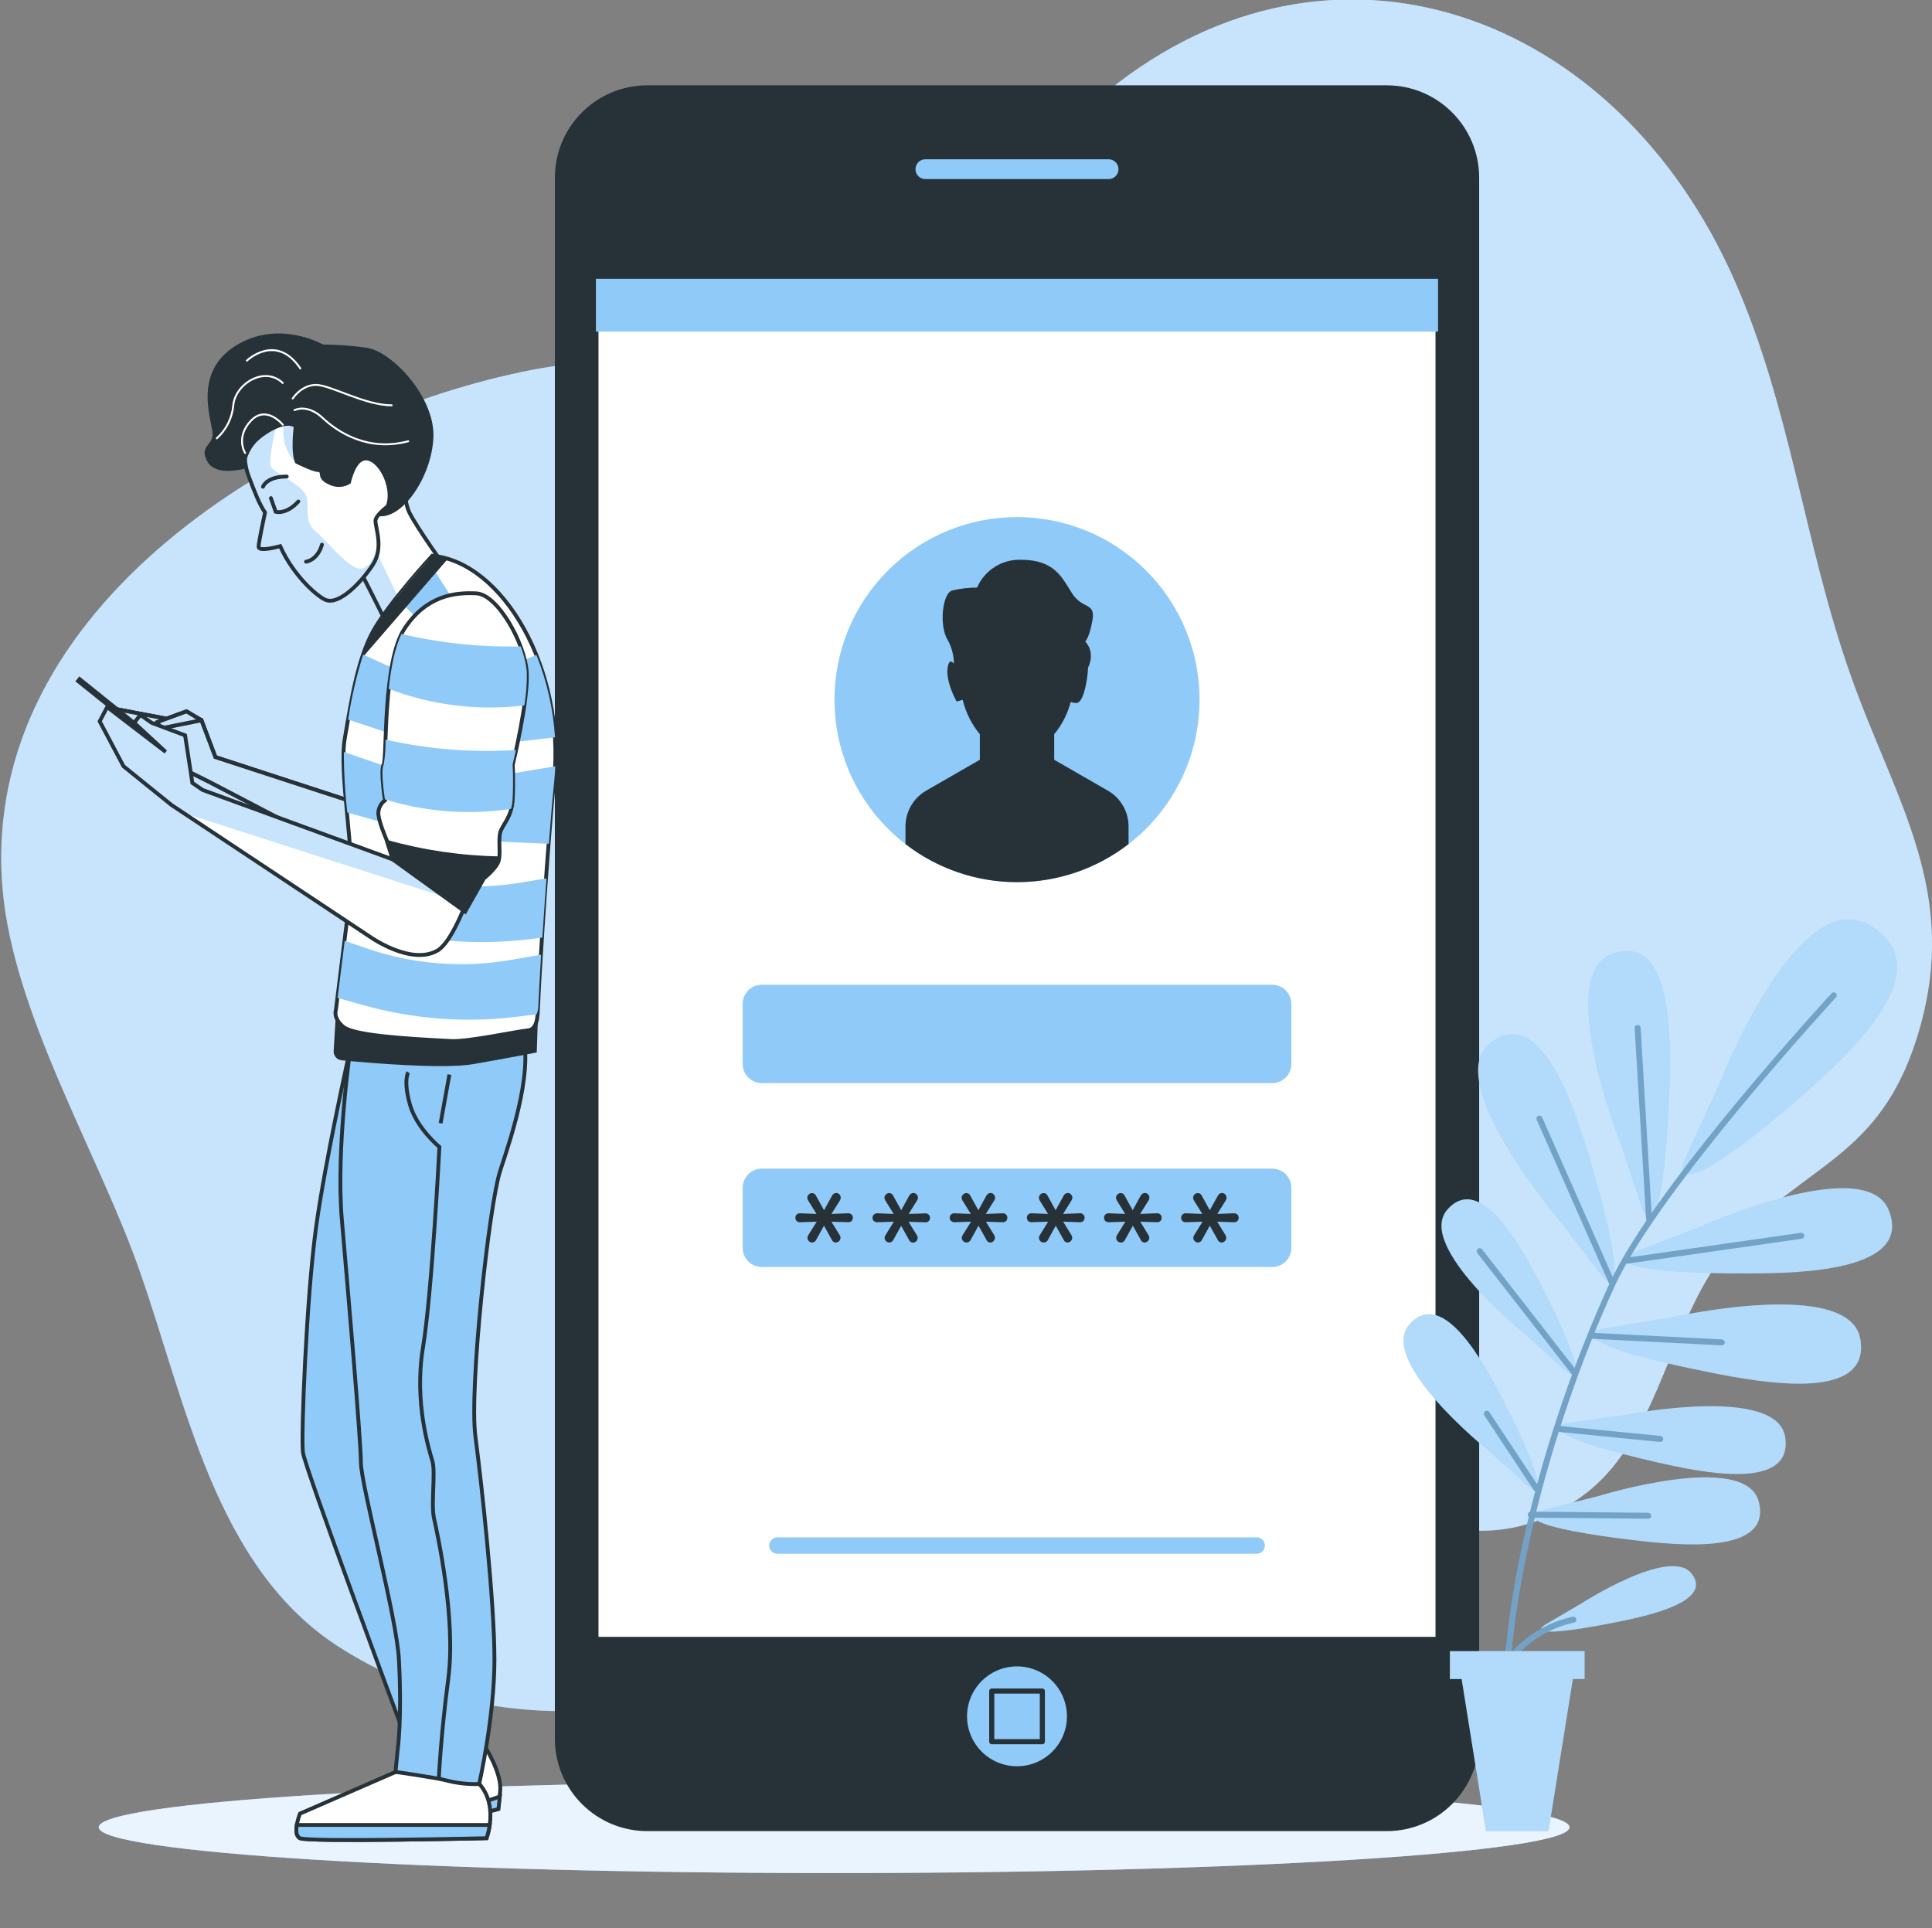 <svg width="505" height="504" viewBox="0 0 505 504" fill="none" xmlns="http://www.w3.org/2000/svg">
<rect x="0" y="0" width="505" height="504" fill="#808080" stroke="none"/>
<g clip-path="url(#clip0_45_243)">
<path d="M453.447 73.46C422.509 2.916 348.247 -23.645 289.654 23.72C266.774 42.198 252.499 71.607 224.483 83.407C198.195 94.475 164.895 91.216 136.468 97.21C75.935 109.894 -5.563 158.017 0.654 232.166C3.377 264.646 25.288 300.72 36.118 331.111C48.553 366.078 56.014 409.824 88.93 430.727C145.359 466.614 213.428 437.28 264.262 408.344C291.619 392.788 306.678 383.226 336.136 388.56C363.406 393.534 387.965 410.943 414.613 390.289C434.62 374.782 436.274 343.359 453.074 324.906C472 304.115 491.187 302.61 501.023 271.361C512.948 233.447 495.377 209.759 483.502 175.886C471.627 142.013 468.021 106.648 453.447 73.46Z" fill="#90CAF9"/>
<g opacity="0.7">
<path opacity="0.7" d="M453.447 73.46C422.509 2.916 348.247 -23.645 289.654 23.72C266.774 42.198 252.499 71.607 224.483 83.407C198.195 94.475 164.895 91.216 136.468 97.21C75.935 109.894 -5.563 158.017 0.654 232.166C3.377 264.646 25.288 300.72 36.118 331.111C48.553 366.078 56.014 409.824 88.93 430.727C145.359 466.614 213.428 437.28 264.262 408.344C291.619 392.788 306.678 383.226 336.136 388.56C363.406 393.534 387.965 410.943 414.613 390.289C434.62 374.782 436.274 343.359 453.074 324.906C472 304.115 491.187 302.61 501.023 271.361C512.948 233.447 495.377 209.759 483.502 175.886C471.627 142.013 468.021 106.648 453.447 73.46Z" fill="white"/>
</g>
<path d="M218.029 489.631C324.189 489.631 410.248 484.27 410.248 477.656C410.248 471.043 324.189 465.681 218.029 465.681C111.869 465.681 25.81 471.043 25.81 477.656C25.81 484.27 111.869 489.631 218.029 489.631Z" fill="#90CAF9"/>
<path opacity="0.8" d="M218.029 489.631C324.189 489.631 410.248 484.27 410.248 477.656C410.248 471.043 324.189 465.681 218.029 465.681C111.869 465.681 25.81 471.043 25.81 477.656C25.81 484.27 111.869 489.631 218.029 489.631Z" fill="white"/>
<path d="M362.473 22.302H169.197C155.853 22.302 145.036 33.12 145.036 46.463V454.503C145.036 467.846 155.853 478.664 169.197 478.664H362.473C375.817 478.664 386.634 467.846 386.634 454.503V46.463C386.634 33.12 375.817 22.302 362.473 22.302Z" fill="#263238"/>
<path d="M375.89 72.415H155.767V428.551H375.89V72.415Z" fill="white" stroke="#263238" stroke-width="1.337" stroke-miterlimit="10"/>
<path d="M299.573 216.625C318.206 197.992 318.206 167.782 299.573 149.149C280.939 130.516 250.729 130.516 232.096 149.149C213.463 167.782 213.463 197.992 232.096 216.625C250.729 235.258 280.94 235.258 299.573 216.625Z" fill="#90CAF9"/>
<path d="M328.476 406.156H203.206C202.925 406.157 202.645 406.103 202.384 405.997C202.123 405.89 201.886 405.733 201.686 405.534C201.486 405.335 201.327 405.099 201.219 404.838C201.111 404.578 201.055 404.299 201.055 404.017C201.054 403.734 201.108 403.454 201.216 403.192C201.323 402.93 201.482 402.692 201.682 402.492C201.882 402.292 202.12 402.134 202.381 402.026C202.643 401.919 202.923 401.864 203.206 401.866H328.476C328.758 401.866 329.037 401.921 329.297 402.03C329.557 402.138 329.794 402.297 329.993 402.497C330.191 402.697 330.349 402.934 330.455 403.195C330.562 403.456 330.616 403.735 330.615 404.017C330.615 404.584 330.389 405.128 329.988 405.529C329.587 405.93 329.043 406.156 328.476 406.156Z" fill="#90CAF9"/>
<path d="M332.554 257.422H199.115C196.361 257.422 194.129 259.654 194.129 262.408V278.138C194.129 280.892 196.361 283.125 199.115 283.125H332.554C335.308 283.125 337.541 280.892 337.541 278.138V262.408C337.541 259.654 335.308 257.422 332.554 257.422Z" fill="#90CAF9"/>
<path d="M332.554 305.495H199.115C196.361 305.495 194.129 307.728 194.129 310.481V326.212C194.129 328.966 196.361 331.198 199.115 331.198H332.554C335.308 331.198 337.541 328.966 337.541 326.212V310.481C337.541 307.728 335.308 305.495 332.554 305.495Z" fill="#90CAF9"/>
<path d="M289.592 206.687L275.553 198.605V191.927C277.586 189.468 279.058 186.595 279.868 183.509C280.351 183.68 280.86 183.769 281.372 183.77C283.113 183.77 284.22 178.373 284.407 174.518C286.434 170.228 283.673 167.716 283.673 167.716C283.673 167.716 284.817 166.572 285.576 161.984C286.334 157.395 282.902 159.31 280.228 155.107C277.555 150.904 275.64 146.328 266.861 146.328C264.442 146.249 262.055 146.899 260.01 148.194C257.966 149.489 256.358 151.369 255.396 153.59C253.211 153.598 251.033 153.853 248.905 154.349C246.219 155.107 245.46 163.899 247.748 167.343C248.773 169.226 249.319 171.331 249.34 173.474C248.731 172.728 248.097 172.529 247.748 174.22C246.99 178.037 250.049 183.384 250.049 183.384L251.628 182.937C252.424 186.235 253.959 189.309 256.117 191.927V198.605L242.078 206.687C240.439 207.634 239.077 208.995 238.13 210.634C237.182 212.273 236.683 214.133 236.681 216.026V220.652C245.031 227.102 255.284 230.601 265.835 230.601C276.386 230.601 286.639 227.102 294.989 220.652V216.026C294.99 214.132 294.491 212.272 293.544 210.632C292.596 208.993 291.233 207.632 289.592 206.687V206.687Z" fill="#263238"/>
<path d="M212.297 324.807C211.975 324.802 211.667 324.673 211.439 324.446C211.316 324.337 211.219 324.202 211.152 324.052C211.086 323.902 211.052 323.74 211.053 323.576C211.057 323.351 211.121 323.132 211.24 322.941L213.478 319.36L209.113 319.497C208.949 319.507 208.784 319.483 208.63 319.425C208.475 319.367 208.335 319.277 208.218 319.161C208.015 318.933 207.903 318.639 207.903 318.334C207.903 318.029 208.015 317.735 208.218 317.507C208.332 317.387 208.472 317.294 208.627 317.233C208.781 317.173 208.948 317.148 209.113 317.159L213.416 317.321L211.202 313.752C211.082 313.558 211.017 313.334 211.016 313.105C211.015 312.941 211.048 312.779 211.115 312.629C211.181 312.478 211.279 312.344 211.401 312.235C211.63 312.008 211.937 311.879 212.259 311.874C212.471 311.876 212.678 311.937 212.857 312.052C213.035 312.166 213.177 312.329 213.266 312.521L215.393 316.363L217.494 312.546C217.594 312.342 217.748 312.17 217.938 312.047C218.129 311.924 218.349 311.856 218.576 311.849C218.733 311.85 218.889 311.884 219.032 311.948C219.175 312.012 219.304 312.106 219.409 312.222C219.638 312.459 219.763 312.777 219.757 313.105C219.757 313.319 219.701 313.529 219.596 313.715L217.345 317.321L221.71 317.159C221.875 317.148 222.041 317.173 222.196 317.233C222.351 317.294 222.491 317.387 222.605 317.507C222.817 317.727 222.933 318.022 222.928 318.328C222.928 318.636 222.812 318.933 222.605 319.161C222.488 319.277 222.348 319.367 222.193 319.425C222.039 319.483 221.874 319.507 221.71 319.497L217.32 319.36L219.509 322.904C219.631 323.102 219.696 323.33 219.695 323.563C219.695 323.893 219.564 324.209 219.331 324.442C219.098 324.676 218.782 324.807 218.452 324.807C218.239 324.804 218.031 324.739 217.854 324.619C217.677 324.5 217.539 324.332 217.457 324.135L215.38 320.405L213.316 324.135C213.225 324.33 213.081 324.496 212.901 324.615C212.721 324.733 212.512 324.799 212.297 324.807V324.807Z" fill="#263238"/>
<path d="M232.466 324.807C232.144 324.802 231.836 324.673 231.608 324.446C231.485 324.337 231.388 324.202 231.321 324.052C231.255 323.902 231.221 323.74 231.222 323.576C231.226 323.351 231.29 323.132 231.409 322.941L233.647 319.36L229.295 319.497C229.129 319.504 228.963 319.479 228.807 319.421C228.651 319.363 228.508 319.275 228.387 319.161C228.222 318.991 228.112 318.775 228.071 318.541C228.031 318.308 228.061 318.067 228.159 317.851C228.257 317.635 228.418 317.454 228.62 317.33C228.823 317.207 229.058 317.147 229.295 317.159L233.585 317.321L231.371 313.752C231.251 313.558 231.186 313.334 231.185 313.105C231.184 312.941 231.217 312.779 231.284 312.629C231.35 312.478 231.448 312.344 231.57 312.235C231.799 312.008 232.106 311.879 232.428 311.874C232.64 311.876 232.847 311.937 233.026 312.052C233.204 312.166 233.346 312.329 233.436 312.521L235.562 316.363L237.664 312.546C237.763 312.342 237.917 312.17 238.107 312.047C238.298 311.924 238.519 311.856 238.745 311.849C238.903 311.849 239.058 311.882 239.202 311.946C239.346 312.01 239.474 312.105 239.578 312.222C239.694 312.339 239.785 312.476 239.847 312.628C239.909 312.779 239.94 312.942 239.939 313.105C239.935 313.32 239.875 313.53 239.765 313.715L237.514 317.321L241.891 317.184C242.055 317.173 242.219 317.198 242.372 317.259C242.525 317.319 242.662 317.412 242.774 317.532C242.986 317.752 243.102 318.047 243.098 318.353C243.097 318.661 242.982 318.958 242.774 319.186C242.659 319.302 242.521 319.391 242.369 319.449C242.217 319.507 242.054 319.532 241.891 319.522L237.489 319.385L239.678 322.929C239.801 323.127 239.865 323.355 239.864 323.588C239.864 323.918 239.733 324.234 239.5 324.467C239.267 324.7 238.951 324.831 238.621 324.831C238.408 324.829 238.2 324.764 238.023 324.644C237.847 324.525 237.709 324.357 237.626 324.16L235.55 320.429L233.485 324.16C233.39 324.35 233.245 324.511 233.065 324.625C232.886 324.739 232.678 324.802 232.466 324.807V324.807Z" fill="#263238"/>
<path d="M252.648 324.807C252.322 324.805 252.009 324.676 251.777 324.446C251.655 324.337 251.557 324.202 251.491 324.052C251.424 323.902 251.391 323.74 251.392 323.576C251.396 323.351 251.46 323.132 251.578 322.941L253.817 319.36L249.465 319.497C249.23 319.506 248.998 319.446 248.799 319.323C248.599 319.2 248.44 319.02 248.343 318.807C248.245 318.593 248.214 318.356 248.252 318.124C248.29 317.893 248.396 317.678 248.557 317.507C248.674 317.388 248.816 317.294 248.973 317.234C249.129 317.174 249.297 317.149 249.465 317.159L253.755 317.321L251.541 313.752C251.421 313.558 251.356 313.334 251.355 313.105C251.359 312.942 251.395 312.781 251.461 312.632C251.527 312.482 251.622 312.348 251.74 312.235C251.972 312.005 252.284 311.876 252.611 311.874C252.82 311.878 253.025 311.941 253.201 312.055C253.377 312.169 253.517 312.331 253.605 312.521L255.732 316.363L257.833 312.546C257.933 312.342 258.086 312.17 258.277 312.047C258.468 311.924 258.688 311.856 258.915 311.849C259.072 311.849 259.228 311.882 259.372 311.946C259.516 312.01 259.644 312.105 259.748 312.222C259.863 312.339 259.955 312.476 260.017 312.628C260.078 312.779 260.11 312.942 260.109 313.105C260.104 313.32 260.044 313.53 259.935 313.715L257.684 317.321L262.061 317.159C262.222 317.143 262.385 317.162 262.538 317.214C262.691 317.266 262.831 317.35 262.949 317.461C263.067 317.571 263.159 317.706 263.221 317.856C263.282 318.005 263.311 318.166 263.305 318.328C263.307 318.635 263.196 318.931 262.994 319.161C262.877 319.277 262.736 319.367 262.582 319.425C262.428 319.483 262.263 319.507 262.098 319.497L257.709 319.36L259.885 322.904C260.008 323.102 260.072 323.33 260.071 323.563C260.068 323.726 260.031 323.887 259.965 324.037C259.899 324.186 259.804 324.321 259.686 324.434C259.578 324.55 259.447 324.643 259.302 324.707C259.156 324.771 258.999 324.805 258.84 324.807C258.629 324.803 258.423 324.737 258.249 324.618C258.074 324.499 257.938 324.331 257.858 324.135L255.769 320.405L253.705 324.135C253.612 324.337 253.463 324.507 253.275 324.626C253.088 324.745 252.87 324.808 252.648 324.807V324.807Z" fill="#263238"/>
<path d="M272.817 324.807C272.491 324.805 272.178 324.676 271.947 324.446C271.712 324.216 271.578 323.904 271.574 323.576C271.57 323.352 271.63 323.132 271.748 322.941L273.986 319.36L269.634 319.497C269.468 319.504 269.302 319.479 269.146 319.421C268.99 319.363 268.847 319.275 268.726 319.161C268.523 318.933 268.411 318.639 268.411 318.334C268.411 318.029 268.523 317.735 268.726 317.507C268.846 317.391 268.988 317.301 269.144 317.241C269.3 317.181 269.467 317.153 269.634 317.159L273.936 317.321L271.735 313.752C271.615 313.558 271.55 313.334 271.549 313.105C271.553 312.942 271.589 312.781 271.655 312.632C271.721 312.482 271.816 312.348 271.934 312.235C272.166 312.005 272.478 311.876 272.805 311.874C273.016 311.876 273.224 311.937 273.402 312.052C273.58 312.166 273.722 312.329 273.812 312.521L275.926 316.363L278.027 312.546C278.127 312.342 278.28 312.17 278.471 312.047C278.662 311.924 278.882 311.856 279.109 311.849C279.266 311.849 279.422 311.882 279.566 311.946C279.71 312.01 279.838 312.105 279.942 312.222C280.057 312.339 280.149 312.476 280.211 312.628C280.272 312.779 280.304 312.942 280.303 313.105C280.298 313.32 280.238 313.53 280.129 313.715L277.878 317.321L282.255 317.159C282.416 317.143 282.579 317.162 282.732 317.214C282.885 317.266 283.025 317.35 283.143 317.461C283.261 317.571 283.353 317.706 283.415 317.856C283.476 318.005 283.505 318.166 283.499 318.328C283.501 318.635 283.391 318.931 283.188 319.161C283.071 319.277 282.93 319.367 282.776 319.425C282.622 319.483 282.457 319.507 282.292 319.497L277.903 319.36L280.079 322.904C280.202 323.102 280.266 323.33 280.266 323.563C280.267 323.727 280.233 323.89 280.167 324.04C280.1 324.19 280.002 324.324 279.88 324.434C279.772 324.55 279.641 324.643 279.496 324.707C279.35 324.771 279.193 324.805 279.034 324.807C278.823 324.803 278.617 324.737 278.443 324.618C278.268 324.499 278.132 324.331 278.052 324.135L275.963 320.405L273.899 324.135C273.804 324.341 273.651 324.514 273.459 324.633C273.266 324.752 273.043 324.813 272.817 324.807Z" fill="#263238"/>
<path d="M292.986 324.807C292.66 324.805 292.348 324.676 292.116 324.446C291.923 324.251 291.801 323.997 291.767 323.725C291.733 323.453 291.79 323.178 291.929 322.941L294.155 319.36L289.803 319.497C289.637 319.504 289.471 319.479 289.315 319.421C289.159 319.363 289.017 319.275 288.895 319.161C288.693 318.933 288.581 318.639 288.581 318.334C288.581 318.029 288.693 317.735 288.895 317.507C289.016 317.391 289.158 317.301 289.314 317.241C289.47 317.181 289.636 317.153 289.803 317.159L294.106 317.321L291.892 313.752C291.772 313.558 291.707 313.334 291.706 313.105C291.71 312.777 291.844 312.464 292.079 312.235C292.31 312.005 292.623 311.876 292.949 311.874C293.161 311.876 293.368 311.937 293.546 312.052C293.725 312.166 293.867 312.329 293.956 312.521L296.07 316.363L298.172 312.546C298.272 312.342 298.425 312.17 298.616 312.047C298.806 311.924 299.027 311.856 299.254 311.849C299.413 311.849 299.571 311.881 299.716 311.946C299.862 312.01 299.992 312.104 300.099 312.222C300.327 312.459 300.453 312.777 300.447 313.105C300.443 313.32 300.383 313.53 300.273 313.715L298.023 317.321L302.4 317.159C302.561 317.143 302.723 317.162 302.876 317.214C303.029 317.266 303.17 317.35 303.287 317.461C303.405 317.571 303.498 317.706 303.559 317.856C303.621 318.005 303.649 318.166 303.643 318.328C303.646 318.635 303.535 318.931 303.332 319.161C303.215 319.277 303.075 319.367 302.921 319.425C302.766 319.483 302.601 319.507 302.437 319.497L298.047 319.36L300.224 322.904C300.346 323.102 300.411 323.33 300.41 323.563C300.411 323.727 300.378 323.89 300.311 324.04C300.245 324.19 300.147 324.324 300.025 324.434C299.916 324.55 299.786 324.643 299.64 324.707C299.495 324.771 299.338 324.805 299.179 324.807C298.968 324.803 298.762 324.737 298.587 324.618C298.413 324.499 298.277 324.331 298.197 324.135L296.108 320.405L294.043 324.135C293.95 324.337 293.801 324.507 293.614 324.626C293.426 324.745 293.208 324.808 292.986 324.807Z" fill="#263238"/>
<path d="M313.156 324.807C312.834 324.802 312.526 324.673 312.298 324.446C312.176 324.337 312.078 324.202 312.011 324.052C311.945 323.902 311.911 323.74 311.912 323.576C311.916 323.351 311.981 323.132 312.099 322.941L314.325 319.36L309.973 319.497C309.813 319.509 309.652 319.488 309.5 319.434C309.349 319.381 309.21 319.296 309.093 319.186C308.976 319.076 308.884 318.943 308.821 318.795C308.758 318.648 308.727 318.489 308.729 318.328C308.728 318.176 308.758 318.025 308.815 317.884C308.873 317.743 308.958 317.615 309.065 317.507C309.179 317.387 309.319 317.294 309.474 317.233C309.628 317.173 309.795 317.148 309.96 317.159L314.263 317.321L312.049 313.752C311.929 313.558 311.864 313.334 311.863 313.105C311.867 312.777 312.001 312.464 312.236 312.235C312.467 312.005 312.78 311.876 313.106 311.874C313.318 311.876 313.525 311.937 313.704 312.052C313.882 312.166 314.024 312.329 314.113 312.521L316.227 316.363L318.341 312.546C318.44 312.344 318.592 312.173 318.78 312.05C318.968 311.927 319.186 311.858 319.411 311.849C319.57 311.849 319.728 311.881 319.873 311.946C320.019 312.01 320.15 312.104 320.256 312.222C320.484 312.459 320.61 312.777 320.604 313.105C320.604 313.319 320.548 313.529 320.443 313.715L318.192 317.321L322.557 317.159C322.722 317.148 322.888 317.173 323.043 317.233C323.198 317.294 323.337 317.387 323.452 317.507C323.664 317.727 323.78 318.022 323.775 318.328C323.775 318.636 323.659 318.933 323.452 319.161C323.335 319.277 323.195 319.367 323.04 319.425C322.886 319.483 322.721 319.507 322.557 319.497L318.167 319.36L320.343 322.904C320.466 323.102 320.531 323.33 320.53 323.563C320.525 323.891 320.391 324.204 320.157 324.434C319.93 324.665 319.622 324.799 319.299 324.807C319.087 324.803 318.882 324.737 318.707 324.618C318.532 324.499 318.397 324.331 318.316 324.135L316.227 320.405L314.163 324.135C314.074 324.329 313.932 324.495 313.754 324.613C313.577 324.732 313.369 324.799 313.156 324.807Z" fill="#263238"/>
<g style="mix-blend-mode:multiply">
<path d="M375.89 72.888H155.767V86.678H375.89V72.888Z" fill="#90CAF9"/>
</g>
<path d="M289.766 47.483H241.891C241.027 47.483 240.199 47.14 239.588 46.529C238.977 45.918 238.634 45.089 238.634 44.225V44.225C238.634 43.361 238.977 42.532 239.588 41.921C240.199 41.31 241.027 40.967 241.891 40.967H289.766C290.63 40.967 291.459 41.31 292.07 41.921C292.681 42.532 293.024 43.361 293.024 44.225V44.225C293.024 45.089 292.681 45.918 292.07 46.529C291.459 47.14 290.63 47.483 289.766 47.483V47.483Z" fill="#90CAF9" stroke="#263238" stroke-width="1.337" stroke-linecap="round" stroke-linejoin="round"/>
<path d="M278.885 448.67C278.888 446.087 278.124 443.561 276.69 441.412C275.256 439.263 273.217 437.587 270.831 436.598C268.445 435.608 265.818 435.348 263.284 435.852C260.751 436.355 258.423 437.599 256.596 439.426C254.769 441.252 253.526 443.58 253.022 446.114C252.519 448.648 252.778 451.274 253.768 453.66C254.758 456.047 256.433 458.086 258.582 459.519C260.732 460.953 263.258 461.717 265.841 461.715C269.3 461.711 272.616 460.336 275.061 457.89C277.507 455.445 278.882 452.129 278.885 448.67Z" fill="#90CAF9"/>
<path d="M272.457 442.055H259.226V455.286H272.457V442.055Z" fill="#90CAF9" stroke="#263238" stroke-width="1.337" stroke-linecap="round" stroke-linejoin="round"/>
<path d="M423.441 298.532C423.441 298.532 406.107 254.487 421.539 249.252C437.605 243.793 436.896 272.878 436.274 287.054C434.968 317.346 431.623 322.979 429.124 315.58L423.441 298.532ZM418.231 332.889C422.994 339.107 424.337 332.665 415.744 303.58C411.715 289.902 402.961 262.234 389.531 272.617C376.636 282.565 407.326 318.626 407.326 318.626L418.231 332.889ZM409.029 358.132C413.568 362.161 413.655 357.075 402.874 336.073C397.813 326.237 387.106 306.328 378.34 316.177C369.921 325.677 398.609 348.769 398.609 348.769L409.029 358.132ZM399.081 388.15C403.62 392.191 403.707 387.093 392.926 366.103C387.865 356.267 377.159 336.346 368.392 346.207C360.023 355.732 388.624 378.824 388.624 378.824L399.081 388.15ZM427.806 327.045C420.544 329.88 426.314 332.964 456.643 332.877C470.868 332.877 499.916 332.23 493.723 316.425C487.792 301.242 444.593 320.579 444.593 320.579L427.806 327.045ZM419.537 347.239C411.852 348.57 416.901 352.748 446.645 358.692C460.584 361.49 489.172 366.65 486.25 349.987C483.452 333.921 437.269 344.292 437.269 344.292L419.537 347.239ZM410.285 371.898C403.744 372.843 407.923 376.486 432.929 382.206C444.655 384.892 468.717 389.928 466.628 375.715C464.638 362.037 425.344 369.771 425.344 369.771L410.285 371.898ZM403.259 394.741C396.855 396.37 401.394 399.553 426.886 402.587C438.823 404.005 463.283 406.467 459.714 392.552C456.269 379.197 418.02 391.022 418.02 391.022L403.259 394.741ZM440.738 302.262C437.008 310.618 444.755 309.35 471.092 286.37C483.427 275.589 508.173 253.032 488.575 241.803C469.761 231.01 449.53 283.087 449.53 283.087L440.738 302.262ZM404.229 424.497C400.287 426.798 404.155 427.693 422.235 424.087C430.716 422.408 447.963 418.678 442.131 411.316C436.486 404.228 413.357 419.15 413.357 419.15L404.229 424.497Z" fill="#90CAF9"/>
<path opacity="0.3" d="M423.441 298.532C423.441 298.532 406.107 254.487 421.539 249.252C437.605 243.793 436.896 272.878 436.274 287.054C434.968 317.346 431.623 322.979 429.124 315.58L423.441 298.532ZM418.231 332.889C422.994 339.107 424.337 332.665 415.744 303.58C411.715 289.902 402.961 262.234 389.531 272.617C376.636 282.565 407.326 318.626 407.326 318.626L418.231 332.889ZM409.029 358.132C413.568 362.161 413.655 357.075 402.874 336.073C397.813 326.237 387.106 306.328 378.34 316.177C369.921 325.677 398.609 348.769 398.609 348.769L409.029 358.132ZM399.081 388.15C403.62 392.191 403.707 387.093 392.926 366.103C387.865 356.267 377.159 336.346 368.392 346.207C360.023 355.732 388.624 378.824 388.624 378.824L399.081 388.15ZM427.806 327.045C420.544 329.88 426.314 332.964 456.643 332.877C470.868 332.877 499.916 332.23 493.723 316.425C487.792 301.242 444.593 320.579 444.593 320.579L427.806 327.045ZM419.537 347.239C411.852 348.57 416.901 352.748 446.645 358.692C460.584 361.49 489.172 366.65 486.25 349.987C483.452 333.921 437.269 344.292 437.269 344.292L419.537 347.239ZM410.285 371.898C403.744 372.843 407.923 376.486 432.929 382.206C444.655 384.892 468.717 389.928 466.628 375.715C464.638 362.037 425.344 369.771 425.344 369.771L410.285 371.898ZM403.259 394.741C396.855 396.37 401.394 399.553 426.886 402.587C438.823 404.005 463.283 406.467 459.714 392.552C456.269 379.197 418.02 391.022 418.02 391.022L403.259 394.741ZM440.738 302.262C437.008 310.618 444.755 309.35 471.092 286.37C483.427 275.589 508.173 253.032 488.575 241.803C469.761 231.01 449.53 283.087 449.53 283.087L440.738 302.262ZM404.229 424.497C400.287 426.798 404.155 427.693 422.235 424.087C430.716 422.408 447.963 418.678 442.131 411.316C436.486 404.228 413.357 419.15 413.357 419.15L404.229 424.497Z" fill="white"/>
<path d="M431.089 319.037L428.067 268.762L431.089 319.037ZM421.526 335.625L402.426 292.389L421.526 335.625ZM470.818 323.053L425.045 329.619L470.818 323.053ZM411.628 358.928L386.845 327.132L411.628 358.928ZM415.98 349.179L450.126 350.895L415.98 349.179ZM407.898 373.564L434.011 376.15L407.898 373.564ZM401.593 389.058L388.623 369.547L401.593 389.058ZM400.101 395.947L430.803 396.233L400.101 395.947ZM393.883 453.545C394.089 453.529 394.28 453.433 394.415 453.277C394.55 453.121 394.618 452.918 394.605 452.712C392.652 423.39 403.993 375.367 422.185 335.948C433.812 310.755 479.386 261.239 479.871 260.742C480.017 260.595 480.1 260.396 480.1 260.188C480.1 259.981 480.017 259.782 479.871 259.635C479.799 259.563 479.714 259.506 479.62 259.466C479.526 259.427 479.425 259.407 479.324 259.407C479.222 259.407 479.121 259.427 479.027 259.466C478.933 259.506 478.848 259.563 478.777 259.635C478.316 260.132 432.556 309.835 420.83 335.252C402.302 375.628 391.11 422.781 393.1 452.812C393.115 453.009 393.204 453.195 393.349 453.33C393.494 453.466 393.685 453.543 393.883 453.545V453.545ZM431.076 319.808C431.282 319.795 431.474 319.701 431.611 319.548C431.749 319.394 431.82 319.193 431.81 318.987L428.838 268.688C428.833 268.585 428.808 268.485 428.764 268.392C428.72 268.3 428.658 268.217 428.582 268.149C428.505 268.08 428.416 268.028 428.319 267.994C428.222 267.961 428.119 267.947 428.017 267.954C427.812 267.967 427.619 268.06 427.482 268.214C427.345 268.367 427.273 268.569 427.284 268.775L430.305 319.049C430.315 319.247 430.4 319.434 430.544 319.57C430.687 319.707 430.878 319.783 431.076 319.783V319.808ZM421.8 336.334C421.986 336.249 422.132 336.095 422.206 335.905C422.281 335.714 422.278 335.502 422.198 335.314L403.085 292.078C403.003 291.89 402.849 291.742 402.658 291.668C402.467 291.593 402.254 291.597 402.066 291.68C401.878 291.762 401.73 291.916 401.655 292.107C401.581 292.298 401.585 292.511 401.668 292.699L420.768 335.936C420.828 336.074 420.926 336.193 421.052 336.277C421.178 336.361 421.325 336.406 421.476 336.408C421.605 336.415 421.733 336.389 421.849 336.334H421.8ZM425.107 330.365L470.856 323.824C470.966 323.822 471.075 323.796 471.175 323.749C471.274 323.702 471.363 323.634 471.435 323.55C471.507 323.466 471.56 323.367 471.591 323.261C471.622 323.155 471.63 323.044 471.615 322.934C471.6 322.825 471.562 322.72 471.504 322.626C471.445 322.532 471.368 322.452 471.276 322.391C471.184 322.329 471.081 322.287 470.972 322.269C470.863 322.25 470.751 322.255 470.644 322.282L424.896 328.823C424.692 328.836 424.501 328.93 424.365 329.084C424.23 329.238 424.162 329.439 424.175 329.644C424.188 329.848 424.282 330.039 424.436 330.174C424.59 330.309 424.791 330.378 424.996 330.365H425.107ZM412.063 359.55C412.226 359.422 412.331 359.236 412.357 359.031C412.382 358.826 412.326 358.619 412.2 358.455L387.405 326.597C387.278 326.432 387.091 326.324 386.884 326.298C386.678 326.271 386.469 326.327 386.304 326.454C386.139 326.581 386.032 326.768 386.005 326.975C385.978 327.181 386.034 327.39 386.161 327.555L411.006 359.463C411.078 359.555 411.171 359.631 411.276 359.682C411.382 359.734 411.498 359.761 411.616 359.761C411.801 359.752 411.977 359.677 412.113 359.55H412.063ZM450.81 350.932C450.817 350.726 450.743 350.526 450.603 350.375C450.463 350.224 450.27 350.134 450.064 350.124L415.98 348.395C415.789 348.409 415.609 348.492 415.474 348.629C415.34 348.766 415.261 348.948 415.251 349.139C415.242 349.331 415.304 349.52 415.424 349.669C415.545 349.818 415.716 349.918 415.906 349.95L450.052 351.678C450.258 351.685 450.458 351.611 450.609 351.471C450.76 351.331 450.85 351.138 450.86 350.932H450.81ZM434.732 376.225C434.744 376.123 434.736 376.019 434.707 375.92C434.678 375.821 434.63 375.729 434.565 375.649C434.5 375.569 434.42 375.503 434.329 375.454C434.238 375.406 434.138 375.376 434.036 375.367L407.922 372.793C407.821 372.783 407.719 372.792 407.621 372.822C407.524 372.851 407.433 372.9 407.354 372.965C407.276 373.029 407.211 373.109 407.163 373.199C407.115 373.289 407.086 373.388 407.077 373.489C407.059 373.693 407.122 373.896 407.253 374.054C407.383 374.212 407.57 374.313 407.773 374.335L433.886 376.921H433.961C434.162 376.935 434.36 376.87 434.513 376.74C434.666 376.61 434.763 376.425 434.782 376.225H434.732ZM401.966 389.704C402.139 389.59 402.259 389.412 402.301 389.21C402.343 389.007 402.303 388.796 402.19 388.622L389.282 369.112C389.164 368.944 388.986 368.828 388.784 368.789C388.582 368.749 388.373 368.789 388.201 368.901C388.028 369.015 387.907 369.193 387.866 369.395C387.824 369.598 387.864 369.809 387.977 369.982L400.884 389.493C400.958 389.6 401.056 389.687 401.171 389.747C401.286 389.808 401.414 389.84 401.543 389.841C401.712 389.85 401.878 389.802 402.016 389.704H401.966ZM431.586 396.233C431.583 396.028 431.501 395.832 431.358 395.686C431.214 395.541 431.02 395.456 430.815 395.449L400.113 395.163C399.909 395.163 399.713 395.244 399.568 395.389C399.424 395.534 399.342 395.73 399.342 395.934C399.339 396.037 399.356 396.139 399.394 396.235C399.431 396.331 399.488 396.418 399.56 396.491C399.632 396.564 399.718 396.622 399.813 396.661C399.908 396.7 400.01 396.719 400.113 396.718L430.815 397.004C430.92 397.009 431.025 396.992 431.123 396.956C431.222 396.92 431.312 396.864 431.389 396.792C431.465 396.72 431.527 396.634 431.569 396.537C431.612 396.441 431.634 396.338 431.636 396.233H431.586ZM390.389 442.142C390.451 442.006 395.686 427.581 411.429 424.137C411.632 424.092 411.809 423.969 411.92 423.794C412.032 423.619 412.07 423.407 412.026 423.204C411.976 423.005 411.851 422.833 411.677 422.725C411.503 422.616 411.294 422.578 411.093 422.62C394.493 426.251 388.984 441.483 388.922 441.632C388.858 441.829 388.873 442.042 388.963 442.228C389.054 442.414 389.213 442.557 389.407 442.627H389.655C389.821 442.642 389.986 442.602 390.128 442.515C390.269 442.427 390.378 442.297 390.439 442.142H390.389ZM393.883 453.545C394.089 453.529 394.28 453.433 394.415 453.277C394.55 453.121 394.618 452.918 394.605 452.712C392.652 423.39 403.993 375.367 422.185 335.948C433.812 310.755 479.386 261.239 479.871 260.742C480.017 260.595 480.1 260.396 480.1 260.188C480.1 259.981 480.017 259.782 479.871 259.635C479.799 259.563 479.714 259.506 479.62 259.466C479.526 259.427 479.425 259.407 479.324 259.407C479.222 259.407 479.121 259.427 479.027 259.466C478.933 259.506 478.848 259.563 478.777 259.635C478.316 260.132 432.556 309.835 420.83 335.252C402.302 375.628 391.11 422.781 393.1 452.812C393.115 453.009 393.204 453.195 393.349 453.33C393.494 453.466 393.685 453.543 393.883 453.545V453.545ZM431.076 319.808C431.282 319.795 431.474 319.701 431.611 319.548C431.749 319.394 431.82 319.193 431.81 318.987L428.838 268.688C428.833 268.585 428.808 268.485 428.764 268.392C428.72 268.3 428.658 268.217 428.582 268.149C428.505 268.08 428.416 268.028 428.319 267.994C428.222 267.961 428.119 267.947 428.017 267.954C427.812 267.967 427.619 268.06 427.482 268.214C427.345 268.367 427.273 268.569 427.284 268.775L430.305 319.049C430.315 319.247 430.4 319.434 430.544 319.57C430.687 319.707 430.878 319.783 431.076 319.783V319.808ZM421.8 336.334C421.986 336.249 422.132 336.095 422.206 335.905C422.281 335.714 422.278 335.502 422.198 335.314L403.085 292.078C403.003 291.89 402.849 291.742 402.658 291.668C402.467 291.593 402.254 291.597 402.066 291.68C401.878 291.762 401.73 291.916 401.655 292.107C401.581 292.298 401.585 292.511 401.668 292.699L420.768 335.936C420.828 336.074 420.926 336.193 421.052 336.277C421.178 336.361 421.325 336.406 421.476 336.408C421.605 336.415 421.733 336.389 421.849 336.334H421.8ZM425.107 330.365L470.856 323.824C470.966 323.822 471.075 323.796 471.175 323.749C471.274 323.702 471.363 323.634 471.435 323.55C471.507 323.466 471.56 323.367 471.591 323.261C471.622 323.155 471.63 323.044 471.615 322.934C471.6 322.825 471.562 322.72 471.504 322.626C471.445 322.532 471.368 322.452 471.276 322.391C471.184 322.329 471.081 322.287 470.972 322.269C470.863 322.25 470.751 322.255 470.644 322.282L424.896 328.823C424.692 328.836 424.501 328.93 424.365 329.084C424.23 329.238 424.162 329.439 424.175 329.644C424.188 329.848 424.282 330.039 424.436 330.174C424.59 330.309 424.791 330.378 424.996 330.365H425.107ZM412.063 359.55C412.226 359.422 412.331 359.236 412.357 359.031C412.382 358.826 412.326 358.619 412.2 358.455L387.405 326.597C387.342 326.515 387.264 326.447 387.174 326.396C387.085 326.344 386.986 326.311 386.884 326.298C386.782 326.284 386.678 326.291 386.579 326.318C386.479 326.345 386.386 326.391 386.304 326.454C386.223 326.517 386.154 326.595 386.103 326.685C386.051 326.774 386.018 326.873 386.005 326.975C385.992 327.077 385.999 327.181 386.025 327.28C386.052 327.38 386.098 327.473 386.161 327.555L411.006 359.463C411.078 359.555 411.171 359.631 411.276 359.682C411.382 359.734 411.498 359.761 411.616 359.761C411.801 359.752 411.977 359.677 412.113 359.55H412.063ZM450.81 350.932C450.817 350.726 450.743 350.526 450.603 350.375C450.463 350.224 450.27 350.134 450.064 350.124L415.98 348.395C415.789 348.409 415.609 348.492 415.474 348.629C415.34 348.766 415.261 348.948 415.251 349.139C415.242 349.331 415.304 349.52 415.424 349.669C415.545 349.818 415.716 349.918 415.906 349.95L450.052 351.678C450.258 351.685 450.458 351.611 450.609 351.471C450.76 351.331 450.85 351.138 450.86 350.932H450.81ZM434.732 376.225C434.744 376.123 434.736 376.019 434.707 375.92C434.678 375.821 434.63 375.729 434.565 375.649C434.5 375.569 434.42 375.503 434.329 375.454C434.238 375.406 434.138 375.376 434.036 375.367L407.922 372.793C407.821 372.783 407.719 372.792 407.621 372.822C407.524 372.851 407.433 372.9 407.354 372.965C407.276 373.029 407.211 373.109 407.163 373.199C407.115 373.289 407.086 373.388 407.077 373.489C407.059 373.693 407.122 373.896 407.253 374.054C407.383 374.212 407.57 374.313 407.773 374.335L433.886 376.921H433.961C434.162 376.935 434.36 376.87 434.513 376.74C434.666 376.61 434.763 376.425 434.782 376.225H434.732ZM401.966 389.704C402.139 389.59 402.259 389.412 402.301 389.21C402.343 389.007 402.303 388.796 402.19 388.622L389.282 369.112C389.164 368.944 388.986 368.828 388.784 368.789C388.582 368.749 388.373 368.789 388.201 368.901C388.028 369.015 387.907 369.193 387.866 369.395C387.824 369.598 387.864 369.809 387.977 369.982L400.884 389.493C400.958 389.6 401.056 389.687 401.171 389.747C401.286 389.808 401.414 389.84 401.543 389.841C401.712 389.85 401.878 389.802 402.016 389.704H401.966ZM431.586 396.233C431.583 396.028 431.501 395.832 431.358 395.686C431.214 395.541 431.02 395.456 430.815 395.449L400.113 395.163C399.909 395.163 399.713 395.244 399.568 395.389C399.424 395.534 399.342 395.73 399.342 395.934C399.339 396.037 399.356 396.139 399.394 396.235C399.431 396.331 399.488 396.418 399.56 396.491C399.632 396.564 399.718 396.622 399.813 396.661C399.908 396.7 400.01 396.719 400.113 396.718L430.815 397.004C430.92 397.009 431.025 396.992 431.123 396.956C431.222 396.92 431.312 396.864 431.389 396.792C431.465 396.72 431.527 396.634 431.569 396.537C431.612 396.441 431.634 396.338 431.636 396.233H431.586ZM390.389 442.142C390.451 442.006 395.686 427.581 411.429 424.137C411.632 424.092 411.809 423.969 411.92 423.794C412.032 423.619 412.07 423.407 412.026 423.204C411.976 423.005 411.851 422.833 411.677 422.725C411.503 422.616 411.294 422.578 411.093 422.62C394.493 426.251 388.984 441.483 388.922 441.632C388.858 441.829 388.873 442.042 388.963 442.228C389.054 442.414 389.213 442.557 389.407 442.627H389.655C389.821 442.642 389.986 442.602 390.128 442.515C390.269 442.427 390.378 442.297 390.439 442.142H390.389Z" fill="#90CAF9"/>
<path opacity="0.2" d="M431.089 319.037L428.067 268.762L431.089 319.037ZM421.526 335.625L402.426 292.389L421.526 335.625ZM470.818 323.053L425.045 329.619L470.818 323.053ZM411.628 358.928L386.845 327.132L411.628 358.928ZM415.98 349.179L450.126 350.895L415.98 349.179ZM407.898 373.564L434.011 376.15L407.898 373.564ZM401.593 389.058L388.623 369.547L401.593 389.058ZM400.101 395.947L430.803 396.233L400.101 395.947ZM393.883 453.545C394.089 453.529 394.28 453.433 394.415 453.277C394.55 453.121 394.618 452.918 394.605 452.712C392.652 423.39 403.993 375.367 422.185 335.948C433.812 310.755 479.386 261.239 479.871 260.742C480.017 260.595 480.1 260.396 480.1 260.188C480.1 259.981 480.017 259.782 479.871 259.635C479.799 259.563 479.714 259.506 479.62 259.466C479.526 259.427 479.425 259.407 479.324 259.407C479.222 259.407 479.121 259.427 479.027 259.466C478.933 259.506 478.848 259.563 478.777 259.635C478.316 260.132 432.556 309.835 420.83 335.252C402.302 375.628 391.11 422.781 393.1 452.812C393.115 453.009 393.204 453.195 393.349 453.33C393.494 453.466 393.685 453.543 393.883 453.545V453.545ZM431.076 319.808C431.282 319.795 431.474 319.701 431.611 319.548C431.749 319.394 431.82 319.193 431.81 318.987L428.838 268.688C428.833 268.585 428.808 268.485 428.764 268.392C428.72 268.3 428.658 268.217 428.582 268.149C428.505 268.08 428.416 268.028 428.319 267.994C428.222 267.961 428.119 267.947 428.017 267.954C427.812 267.967 427.619 268.06 427.482 268.214C427.345 268.367 427.273 268.569 427.284 268.775L430.305 319.049C430.315 319.247 430.4 319.434 430.544 319.57C430.687 319.707 430.878 319.783 431.076 319.783V319.808ZM421.8 336.334C421.986 336.249 422.132 336.095 422.206 335.905C422.281 335.714 422.278 335.502 422.198 335.314L403.085 292.078C403.003 291.89 402.849 291.742 402.658 291.668C402.467 291.593 402.254 291.597 402.066 291.68C401.878 291.762 401.73 291.916 401.655 292.107C401.581 292.298 401.585 292.511 401.668 292.699L420.768 335.936C420.828 336.074 420.926 336.193 421.052 336.277C421.178 336.361 421.325 336.406 421.476 336.408C421.605 336.415 421.733 336.389 421.849 336.334H421.8ZM425.107 330.365L470.856 323.824C470.966 323.822 471.075 323.796 471.175 323.749C471.274 323.702 471.363 323.634 471.435 323.55C471.507 323.466 471.56 323.367 471.591 323.261C471.622 323.155 471.63 323.044 471.615 322.934C471.6 322.825 471.562 322.72 471.504 322.626C471.445 322.532 471.368 322.452 471.276 322.391C471.184 322.329 471.081 322.287 470.972 322.269C470.863 322.25 470.751 322.255 470.644 322.282L424.896 328.823C424.692 328.836 424.501 328.93 424.365 329.084C424.23 329.238 424.162 329.439 424.175 329.644C424.188 329.848 424.282 330.039 424.436 330.174C424.59 330.309 424.791 330.378 424.996 330.365H425.107ZM412.063 359.55C412.226 359.422 412.331 359.236 412.357 359.031C412.382 358.826 412.326 358.619 412.2 358.455L387.405 326.597C387.278 326.432 387.091 326.324 386.884 326.298C386.678 326.271 386.469 326.327 386.304 326.454C386.139 326.581 386.032 326.768 386.005 326.975C385.978 327.181 386.034 327.39 386.161 327.555L411.006 359.463C411.078 359.555 411.171 359.631 411.276 359.682C411.382 359.734 411.498 359.761 411.616 359.761C411.801 359.752 411.977 359.677 412.113 359.55H412.063ZM450.81 350.932C450.817 350.726 450.743 350.526 450.603 350.375C450.463 350.224 450.27 350.134 450.064 350.124L415.98 348.395C415.789 348.409 415.609 348.492 415.474 348.629C415.34 348.766 415.261 348.948 415.251 349.139C415.242 349.331 415.304 349.52 415.424 349.669C415.545 349.818 415.716 349.918 415.906 349.95L450.052 351.678C450.258 351.685 450.458 351.611 450.609 351.471C450.76 351.331 450.85 351.138 450.86 350.932H450.81ZM434.732 376.225C434.744 376.123 434.736 376.019 434.707 375.92C434.678 375.821 434.63 375.729 434.565 375.649C434.5 375.569 434.42 375.503 434.329 375.454C434.238 375.406 434.138 375.376 434.036 375.367L407.922 372.793C407.821 372.783 407.719 372.792 407.621 372.822C407.524 372.851 407.433 372.9 407.354 372.965C407.276 373.029 407.211 373.109 407.163 373.199C407.115 373.289 407.086 373.388 407.077 373.489C407.059 373.693 407.122 373.896 407.253 374.054C407.383 374.212 407.57 374.313 407.773 374.335L433.886 376.921H433.961C434.162 376.935 434.36 376.87 434.513 376.74C434.666 376.61 434.763 376.425 434.782 376.225H434.732ZM401.966 389.704C402.139 389.59 402.259 389.412 402.301 389.21C402.343 389.007 402.303 388.796 402.19 388.622L389.282 369.112C389.164 368.944 388.986 368.828 388.784 368.789C388.582 368.749 388.373 368.789 388.201 368.901C388.028 369.015 387.907 369.193 387.866 369.395C387.824 369.598 387.864 369.809 387.977 369.982L400.884 389.493C400.958 389.6 401.056 389.687 401.171 389.747C401.286 389.808 401.414 389.84 401.543 389.841C401.712 389.85 401.878 389.802 402.016 389.704H401.966ZM431.586 396.233C431.583 396.028 431.501 395.832 431.358 395.686C431.214 395.541 431.02 395.456 430.815 395.449L400.113 395.163C399.909 395.163 399.713 395.244 399.568 395.389C399.424 395.534 399.342 395.73 399.342 395.934C399.339 396.037 399.356 396.139 399.394 396.235C399.431 396.331 399.488 396.418 399.56 396.491C399.632 396.564 399.718 396.622 399.813 396.661C399.908 396.7 400.01 396.719 400.113 396.718L430.815 397.004C430.92 397.009 431.025 396.992 431.123 396.956C431.222 396.92 431.312 396.864 431.389 396.792C431.465 396.72 431.527 396.634 431.569 396.537C431.612 396.441 431.634 396.338 431.636 396.233H431.586ZM390.389 442.142C390.451 442.006 395.686 427.581 411.429 424.137C411.632 424.092 411.809 423.969 411.92 423.794C412.032 423.619 412.07 423.407 412.026 423.204C411.976 423.005 411.851 422.833 411.677 422.725C411.503 422.616 411.294 422.578 411.093 422.62C394.493 426.251 388.984 441.483 388.922 441.632C388.858 441.829 388.873 442.042 388.963 442.228C389.054 442.414 389.213 442.557 389.407 442.627H389.655C389.821 442.642 389.986 442.602 390.128 442.515C390.269 442.427 390.378 442.297 390.439 442.142H390.389ZM393.883 453.545C394.089 453.529 394.28 453.433 394.415 453.277C394.55 453.121 394.618 452.918 394.605 452.712C392.652 423.39 403.993 375.367 422.185 335.948C433.812 310.755 479.386 261.239 479.871 260.742C480.017 260.595 480.1 260.396 480.1 260.188C480.1 259.981 480.017 259.782 479.871 259.635C479.799 259.563 479.714 259.506 479.62 259.466C479.526 259.427 479.425 259.407 479.324 259.407C479.222 259.407 479.121 259.427 479.027 259.466C478.933 259.506 478.848 259.563 478.777 259.635C478.316 260.132 432.556 309.835 420.83 335.252C402.302 375.628 391.11 422.781 393.1 452.812C393.115 453.009 393.204 453.195 393.349 453.33C393.494 453.466 393.685 453.543 393.883 453.545V453.545ZM431.076 319.808C431.282 319.795 431.474 319.701 431.611 319.548C431.749 319.394 431.82 319.193 431.81 318.987L428.838 268.688C428.833 268.585 428.808 268.485 428.764 268.392C428.72 268.3 428.658 268.217 428.582 268.149C428.505 268.08 428.416 268.028 428.319 267.994C428.222 267.961 428.119 267.947 428.017 267.954C427.812 267.967 427.619 268.06 427.482 268.214C427.345 268.367 427.273 268.569 427.284 268.775L430.305 319.049C430.315 319.247 430.4 319.434 430.544 319.57C430.687 319.707 430.878 319.783 431.076 319.783V319.808ZM421.8 336.334C421.986 336.249 422.132 336.095 422.206 335.905C422.281 335.714 422.278 335.502 422.198 335.314L403.085 292.078C403.003 291.89 402.849 291.742 402.658 291.668C402.467 291.593 402.254 291.597 402.066 291.68C401.878 291.762 401.73 291.916 401.655 292.107C401.581 292.298 401.585 292.511 401.668 292.699L420.768 335.936C420.828 336.074 420.926 336.193 421.052 336.277C421.178 336.361 421.325 336.406 421.476 336.408C421.605 336.415 421.733 336.389 421.849 336.334H421.8ZM425.107 330.365L470.856 323.824C470.966 323.822 471.075 323.796 471.175 323.749C471.274 323.702 471.363 323.634 471.435 323.55C471.507 323.466 471.56 323.367 471.591 323.261C471.622 323.155 471.63 323.044 471.615 322.934C471.6 322.825 471.562 322.72 471.504 322.626C471.445 322.532 471.368 322.452 471.276 322.391C471.184 322.329 471.081 322.287 470.972 322.269C470.863 322.25 470.751 322.255 470.644 322.282L424.896 328.823C424.692 328.836 424.501 328.93 424.365 329.084C424.23 329.238 424.162 329.439 424.175 329.644C424.188 329.848 424.282 330.039 424.436 330.174C424.59 330.309 424.791 330.378 424.996 330.365H425.107ZM412.063 359.55C412.226 359.422 412.331 359.236 412.357 359.031C412.382 358.826 412.326 358.619 412.2 358.455L387.405 326.597C387.342 326.515 387.264 326.447 387.174 326.396C387.085 326.344 386.986 326.311 386.884 326.298C386.782 326.284 386.678 326.291 386.579 326.318C386.479 326.345 386.386 326.391 386.304 326.454C386.223 326.517 386.154 326.595 386.103 326.685C386.051 326.774 386.018 326.873 386.005 326.975C385.992 327.077 385.999 327.181 386.025 327.28C386.052 327.38 386.098 327.473 386.161 327.555L411.006 359.463C411.078 359.555 411.171 359.631 411.276 359.682C411.382 359.734 411.498 359.761 411.616 359.761C411.801 359.752 411.977 359.677 412.113 359.55H412.063ZM450.81 350.932C450.817 350.726 450.743 350.526 450.603 350.375C450.463 350.224 450.27 350.134 450.064 350.124L415.98 348.395C415.789 348.409 415.609 348.492 415.474 348.629C415.34 348.766 415.261 348.948 415.251 349.139C415.242 349.331 415.304 349.52 415.424 349.669C415.545 349.818 415.716 349.918 415.906 349.95L450.052 351.678C450.258 351.685 450.458 351.611 450.609 351.471C450.76 351.331 450.85 351.138 450.86 350.932H450.81ZM434.732 376.225C434.744 376.123 434.736 376.019 434.707 375.92C434.678 375.821 434.63 375.729 434.565 375.649C434.5 375.569 434.42 375.503 434.329 375.454C434.238 375.406 434.138 375.376 434.036 375.367L407.922 372.793C407.821 372.783 407.719 372.792 407.621 372.822C407.524 372.851 407.433 372.9 407.354 372.965C407.276 373.029 407.211 373.109 407.163 373.199C407.115 373.289 407.086 373.388 407.077 373.489C407.059 373.693 407.122 373.896 407.253 374.054C407.383 374.212 407.57 374.313 407.773 374.335L433.886 376.921H433.961C434.162 376.935 434.36 376.87 434.513 376.74C434.666 376.61 434.763 376.425 434.782 376.225H434.732ZM401.966 389.704C402.139 389.59 402.259 389.412 402.301 389.21C402.343 389.007 402.303 388.796 402.19 388.622L389.282 369.112C389.164 368.944 388.986 368.828 388.784 368.789C388.582 368.749 388.373 368.789 388.201 368.901C388.028 369.015 387.907 369.193 387.866 369.395C387.824 369.598 387.864 369.809 387.977 369.982L400.884 389.493C400.958 389.6 401.056 389.687 401.171 389.747C401.286 389.808 401.414 389.84 401.543 389.841C401.712 389.85 401.878 389.802 402.016 389.704H401.966ZM431.586 396.233C431.583 396.028 431.501 395.832 431.358 395.686C431.214 395.541 431.02 395.456 430.815 395.449L400.113 395.163C399.909 395.163 399.713 395.244 399.568 395.389C399.424 395.534 399.342 395.73 399.342 395.934C399.339 396.037 399.356 396.139 399.394 396.235C399.431 396.331 399.488 396.418 399.56 396.491C399.632 396.564 399.718 396.622 399.813 396.661C399.908 396.7 400.01 396.719 400.113 396.718L430.815 397.004C430.92 397.009 431.025 396.992 431.123 396.956C431.222 396.92 431.312 396.864 431.389 396.792C431.465 396.72 431.527 396.634 431.569 396.537C431.612 396.441 431.634 396.338 431.636 396.233H431.586ZM390.389 442.142C390.451 442.006 395.686 427.581 411.429 424.137C411.632 424.092 411.809 423.969 411.92 423.794C412.032 423.619 412.07 423.407 412.026 423.204C411.976 423.005 411.851 422.833 411.677 422.725C411.503 422.616 411.294 422.578 411.093 422.62C394.493 426.251 388.984 441.483 388.922 441.632C388.858 441.829 388.873 442.042 388.963 442.228C389.054 442.414 389.213 442.557 389.407 442.627H389.655C389.821 442.642 389.986 442.602 390.128 442.515C390.269 442.427 390.378 442.297 390.439 442.142H390.389Z" fill="black"/>
<path d="M414.19 431.622H378.986V438.909H382.058L388.412 478.664H404.764L411.118 438.909H414.19V431.622Z" fill="#90CAF9"/>
<path opacity="0.3" d="M414.19 431.622H378.986V438.909H382.058L388.412 478.664H404.764L411.118 438.909H414.19V431.622Z" fill="white"/>
<path d="M97.248 211.275L56.3 197.908L52.657 188.283L44.338 188.022L29.242 185.162L31.057 188.283L50.058 202.074L54.746 204.411L97.572 226.782L97.248 211.275Z" fill="white" stroke="#263238" stroke-width="1.004" stroke-miterlimit="10"/>
<path d="M52.657 188.283L48.752 185.946L40.956 188.806L42.249 190.36L52.657 188.283Z" fill="white" stroke="#263238" stroke-width="1.004" stroke-linejoin="round"/>
<path d="M97.248 211.275L56.3 197.908L52.657 188.283L44.338 188.022L29.242 185.162L31.057 188.283L50.058 202.074L54.746 204.411L97.572 226.782L97.248 211.275Z" fill="white"/>
<path opacity="0.5" d="M97.249 211.275L56.301 197.908L52.657 188.283L44.338 188.022L29.242 185.162L31.058 188.283L50.058 202.074L54.746 204.411L97.572 226.782L97.249 211.275Z" fill="#90CAF9" stroke="#263238" stroke-width="1.004" stroke-miterlimit="10"/>
<path d="M97.248 211.275L56.3 197.908L52.657 188.283L44.338 188.022L29.242 185.162L31.057 188.283L50.058 202.074L54.746 204.411L97.572 226.782L97.248 211.275Z" stroke="#263238" stroke-width="1.004" stroke-miterlimit="10"/>
<path d="M52.657 188.283L48.752 185.946L40.956 188.806L42.249 190.36L52.657 188.283Z" fill="white"/>
<path opacity="0.5" d="M52.657 188.283L48.752 185.946L40.956 188.806L42.249 190.36L52.657 188.283Z" fill="#90CAF9" stroke="#263238" stroke-width="1.004" stroke-linejoin="round"/>
<path d="M52.657 188.283L48.752 185.946L40.956 188.806L42.249 190.36L52.657 188.283Z" stroke="#263238" stroke-width="1.004" stroke-linejoin="round"/>
<path d="M105.94 124.517C105.94 124.517 105.306 130.113 106.885 133.707C108.464 137.3 117.231 149.474 117.231 149.474L100.867 162.593C100.867 162.593 94.077 148.915 92.784 146.701C91.491 144.488 89.936 134.963 94.152 128.136C98.367 121.309 104.436 119.469 105.94 124.517Z" fill="white"/>
<g style="mix-blend-mode:multiply" opacity="0.5">
<path d="M97.535 142.498L104.635 157.221L100.855 162.605L93.717 149.86L97.535 142.498Z" fill="#90CAF9"/>
</g>
<path d="M105.94 124.517C105.94 124.517 105.306 130.113 106.885 133.707C108.464 137.3 117.231 149.474 117.231 149.474L100.867 162.593C100.867 162.593 94.077 148.915 92.784 146.701C91.491 144.488 89.936 134.963 94.152 128.136C98.367 121.309 104.436 119.469 105.94 124.517Z" stroke="#263238" stroke-width="1.004" stroke-miterlimit="10"/>
<path d="M111.014 114.271C110.006 108.053 102.881 95.407 91.578 95.892C84.241 96.215 80.809 97.695 77.626 99.498C75.031 101.027 72.612 102.837 70.414 104.895C64.893 111.523 62.953 113.338 64.022 118.412C63.934 120.435 64.251 122.456 64.955 124.355C66.646 128.869 67.802 131.816 69.27 133.968C68.822 136.069 67.653 141.615 67.591 142.884C67.529 144.152 71.321 143.269 73.236 142.784C76.793 150.742 83.309 156.264 85.336 156.898C88.867 158.004 94.45 152.197 97.41 147.696C100.369 143.194 98.131 138.133 98.144 136.119C98.156 134.104 104.796 129.678 107.258 128.273C109.72 126.867 112.008 120.476 111.014 114.271Z" fill="white"/>
<g style="mix-blend-mode:multiply" opacity="0.5">
<path d="M64.072 118.412C63.984 120.435 64.302 122.456 65.005 124.355C66.696 128.869 67.852 131.816 69.32 133.968C68.872 136.069 67.703 141.615 67.641 142.883C67.579 144.152 71.371 143.269 73.286 142.784C76.843 150.742 83.359 156.263 85.386 156.898C88.917 158.004 94.5 152.197 97.46 147.696C98.199 146.572 98.679 145.298 98.865 143.965C98.703 143.381 98.591 143.02 98.591 143.02C98.591 143.02 96.925 149.424 93.618 148.591C90.31 147.758 85.249 141.13 82.426 138.842C79.603 136.554 80.76 133.545 80.2 130.138C79.641 126.731 71.284 123.734 70.725 121.781C70.165 119.829 72.118 111.746 72.118 111.746C72.118 111.746 75.288 107.519 74.605 109.259C74.121 110.769 73.946 112.36 74.089 113.939C74.232 115.517 74.691 117.051 75.438 118.449C75.962 119.552 76.793 120.48 77.832 121.122C78.871 121.764 80.073 122.092 81.294 122.067L84.329 107.034L77.925 101.736L70.464 104.845C64.893 111.523 62.99 113.338 64.072 118.412Z" fill="#90CAF9"/>
</g>
<path d="M111.014 114.271C110.006 108.053 102.881 95.407 91.578 95.892C84.241 96.215 80.809 97.695 77.626 99.498C75.031 101.027 72.612 102.837 70.414 104.895C64.893 111.523 62.953 113.338 64.022 118.412C63.934 120.435 64.251 122.456 64.955 124.355C66.646 128.869 67.802 131.816 69.27 133.968C68.822 136.069 67.653 141.615 67.591 142.884C67.529 144.152 71.321 143.269 73.236 142.784C76.793 150.742 83.309 156.264 85.336 156.898C88.867 158.004 94.45 152.197 97.41 147.696C100.369 143.194 98.131 138.133 98.144 136.119C98.156 134.104 104.796 129.678 107.258 128.273C109.72 126.867 112.008 120.476 111.014 114.271Z" stroke="#263238" stroke-miterlimit="10"/>
<path d="M70.811 130.212L72.055 133.769C72.055 133.769 74.728 134.651 77.987 131.095" stroke="#263238" stroke-miterlimit="10" stroke-linecap="round"/>
<path d="M80.001 146.825C80.001 146.825 82.961 146.527 84.154 142.374" stroke="#263238" stroke-miterlimit="10" stroke-linecap="round"/>
<path d="M68.735 127.24C68.735 127.24 69.618 124.567 74.953 124.567" stroke="#263238" stroke-miterlimit="10" stroke-linecap="round"/>
<path d="M96.08 90.943C92.204 90.385 88.295 90.086 84.379 90.047C84.379 90.047 72.665 83.295 61.411 90.495C50.158 97.695 55.567 110.304 55.567 113.45C55.567 116.596 51.961 116.608 54.212 120.662C56.462 124.716 64.072 122.478 64.072 122.478C64.153 120.949 64.557 119.454 65.258 118.093C65.959 116.732 66.941 115.535 68.139 114.582C72.192 111.435 75.425 110.752 76.768 111.659C76.768 111.659 75.873 118.411 77.216 121.11C77.216 121.11 81.718 123.361 83.073 123.361C84.428 123.361 82.19 125.263 86.679 126.954C87.497 127.248 88.372 127.348 89.235 127.247C90.098 127.145 90.926 126.845 91.653 126.37C92.312 123.634 93.754 119.518 96.441 120.476C100.382 121.881 103.976 131.58 98.641 134.888C105.058 136.057 112.83 124.704 113.29 114.358C113.75 104.012 102.745 92.112 96.08 90.943Z" fill="#263238"/>
<path d="M76.967 107.22C76.967 107.22 80.275 105.442 84.329 109.247C88.382 113.052 96.266 118.138 106.711 115.34" stroke="white" stroke-width="0.5" stroke-linecap="round" stroke-linejoin="round"/>
<path d="M76.507 104.173C76.507 104.173 78.782 100.617 82.588 100.617C86.393 100.617 95.284 105.952 102.384 105.952" stroke="white" stroke-width="0.5" stroke-linecap="round" stroke-linejoin="round"/>
<path d="M73.921 111.025C73.921 111.025 69.606 105.703 65.552 110.018C61.498 114.333 64.072 118.412 64.072 118.412" stroke="white" stroke-width="0.5" stroke-linecap="round" stroke-linejoin="round"/>
<path d="M56.673 114.581C59.146 112.352 60.683 109.268 60.976 105.952C61.485 100.368 69.108 95.544 73.92 100.12" stroke="white" stroke-width="0.5" stroke-linecap="round" stroke-linejoin="round"/>
<path d="M64.532 94.275C64.532 94.275 72.155 86.914 78.497 96.302" stroke="white" stroke-width="0.5" stroke-linecap="round" stroke-linejoin="round"/>
<path d="M126.57 456.218C126.57 456.218 131.258 463.505 130.736 468.193L130.226 472.881C130.226 472.881 113.028 477.594 109.385 477.594C105.741 477.594 86.455 475.766 86.455 475.766L85.622 472.458C85.563 472.214 85.591 471.957 85.7 471.731C85.808 471.504 85.992 471.322 86.219 471.215L103.416 463.194L108.838 457.263L126.57 456.218Z" fill="white" stroke="#263238" stroke-width="1.004" stroke-miterlimit="10"/>
<path d="M111.996 473.926C116.659 474.286 125.513 471.439 130.648 469.623L130.288 472.881C130.288 472.881 113.028 477.594 109.385 477.594C105.741 477.594 86.455 475.766 86.455 475.766L85.858 473.403C88.942 473.416 105.828 473.453 111.996 473.926Z" fill="#90CAF9" stroke="#263238" stroke-width="1.004" stroke-miterlimit="10"/>
<path d="M103.441 463.194L78.409 474.087C78.409 474.087 76.27 479.447 78.409 480.516C80.548 481.586 127.179 480.516 127.179 480.516C127.179 480.516 130.4 472.048 125.314 466.365C120.228 460.683 103.441 463.194 103.441 463.194Z" fill="white" stroke="#263238" stroke-width="1.004" stroke-miterlimit="10"/>
<path d="M127.179 480.516C127.179 480.516 80.548 481.586 78.409 480.516C77.377 479.994 77.34 478.489 77.576 477.059H128C127.835 478.235 127.56 479.392 127.179 480.516Z" fill="#90CAF9" stroke="#263238" stroke-width="1.004" stroke-miterlimit="10"/>
<path d="M91.603 273.923C91.603 273.923 85.062 302.908 82.588 321.039C80.113 339.169 78.658 375.491 79.18 379.657C79.703 383.822 105.741 453.62 105.741 453.62L108.34 459.837L126.57 456.194C126.57 456.194 118.239 429.633 115.117 415.047C111.996 400.46 105.169 376.498 105.169 372.333C105.169 368.167 121.335 288.608 122.491 283.386C123.648 278.163 128.895 270.142 128.895 270.142L93.99 269.434L91.603 273.923Z" fill="#90CAF9" stroke="#263238" stroke-width="1.004" stroke-miterlimit="10"/>
<path d="M91.603 273.922C91.603 273.922 87.773 300.396 89.352 318.8C90.931 337.204 94.326 376.386 94.326 382.218C94.326 388.05 103.739 422.88 104.274 433.823C105.107 449.628 103.938 457.449 103.938 457.449L103.379 463.182C103.379 463.182 114.359 464.749 116.759 465.433C119.531 466.147 122.391 466.457 125.252 466.353C125.252 466.353 129.244 448.782 129.244 433.811C129.244 418.839 125.923 388.025 124.27 375.541C122.616 363.056 127.826 314.895 130.785 305.905C133.745 296.915 140.211 277.877 135.859 268.153C131.507 258.428 91.603 273.922 91.603 273.922Z" fill="#90CAF9" stroke="#263238" stroke-width="1.004" stroke-miterlimit="10"/>
<path d="M140.696 263.278L140.298 275.116C140.298 275.116 133.21 276.521 123.66 278.175C115.777 279.543 95.98 277.815 89.315 277.168C88.708 277.114 88.146 276.823 87.753 276.357C87.359 275.891 87.165 275.289 87.214 274.681L87.86 263.987L140.696 263.278Z" fill="#263238"/>
<path d="M112.991 145.271C112.991 145.271 101.8 157.37 97.584 164.893C93.369 172.416 91.703 183.944 90.123 193.021C88.544 202.099 92.822 223.412 91.616 233.198L87.798 264.024C87.798 264.024 86.977 266.114 89.725 268.402C92.474 270.69 105.891 271.523 118.015 272.132C122.442 272.356 135.66 269.508 137.824 269.371C140.435 269.21 140.522 265.89 140.634 263.278C141.156 251.005 143.37 218.289 144.825 204.038C147.821 174.978 131.42 146.925 112.991 145.271Z" fill="white" stroke="#263238" stroke-width="1.004" stroke-miterlimit="10"/>
<g style="mix-blend-mode:multiply">
<path d="M143.456 220.564C143.954 214.11 144.451 208.253 144.886 204.038C145.011 202.794 145.085 201.551 145.147 200.307L115.416 205.281L89.874 196.577C89.877 201.862 90.176 207.143 90.77 212.394L115.826 219.407L143.456 220.564Z" fill="#90CAF9"/>
</g>
<g style="mix-blend-mode:multiply">
<path d="M111.884 146.49C110.193 148.367 106.836 152.185 103.64 156.238L122.516 175.426L128.734 172.939L111.884 146.49Z" fill="#90CAF9"/>
</g>
<path d="M112.991 145.271C112.991 145.271 101.8 157.37 97.584 164.893C96.334 167.18 95.322 169.588 94.562 172.081L117.07 146.079C115.74 145.676 114.374 145.406 112.991 145.271V145.271Z" fill="#263238"/>
<g style="mix-blend-mode:multiply">
<path d="M90.994 188.121L115.416 196.154L145.073 192.747C144.608 185.359 142.967 178.093 140.211 171.222L116.299 180.81L94.923 171.123C93.175 176.679 91.862 182.362 90.994 188.121V188.121Z" fill="#90CAF9"/>
</g>
<g style="mix-blend-mode:multiply">
<path d="M133.036 251.005C120.649 253.085 107.939 252.046 96.055 247.983L90.098 245.944L88.245 260.866L95.035 262.769C107.942 266.377 121.432 267.417 134.74 265.828L140.223 265.168C140.509 264.564 140.669 263.909 140.696 263.241C140.845 259.921 141.106 255.096 141.442 249.563L133.036 251.005Z" fill="#90CAF9"/>
</g>
<g style="mix-blend-mode:multiply">
<path d="M136.356 230.686C123.969 232.774 111.256 231.731 99.374 227.652L91.789 225.053C91.977 227.762 91.94 230.483 91.677 233.186L90.794 240.361L98.355 242.475C111.257 246.087 124.743 247.131 138.047 245.546L141.778 245.098C142.088 240.124 142.449 234.827 142.835 229.592L136.356 230.686Z" fill="#90CAF9"/>
</g>
<path d="M19.693 178.102L43.737 197.433L44.773 196.144L20.73 176.813L19.693 178.102Z" fill="#263238"/>
<path d="M124.568 158.688C124.568 158.688 133.384 164.694 133.583 178.883C133.67 185.1 133.024 190.907 131.594 201.091C130.163 211.276 121.285 244.439 114.371 248.468C107.457 252.497 96.726 244.887 96.726 244.887L44.823 210.43L32.276 200.295L26.058 188.557L28.011 184.826L43.318 196.565L35.074 188.942L36.69 186.891L39.675 188.967L48.379 192.225L50.282 204.66L52.968 206.501L102.62 224.643C102.62 224.643 101.998 197.92 102.458 192.81C102.919 187.699 103.553 174.854 109.024 165.54" fill="white"/>
<g style="mix-blend-mode:multiply" opacity="0.5">
<path d="M102.272 204.449C102.272 213.675 102.583 224.643 102.583 224.643L52.98 206.575L50.294 204.735L48.392 192.3L39.687 189.042L36.715 186.928L35.099 188.98L43.318 196.565L28.011 184.826L26.158 188.495L32.375 200.233L44.922 210.43L48.081 212.531L116.659 234.628L102.272 204.449Z" fill="#90CAF9"/>
</g>
<path d="M124.568 158.688C124.568 158.688 133.384 164.694 133.583 178.883C133.67 185.1 133.024 190.907 131.594 201.091C130.163 211.276 121.285 244.439 114.371 248.468C107.457 252.497 96.726 244.887 96.726 244.887L44.823 210.43L32.276 200.295L26.058 188.557L28.011 184.826L43.318 196.565L35.074 188.942L36.69 186.891L39.675 188.967L48.379 192.225L50.282 204.66L52.968 206.501L102.62 224.643C102.62 224.643 101.998 197.92 102.458 192.81C102.919 187.699 103.553 174.854 109.024 165.54" stroke="#263238" stroke-width="1.004" stroke-miterlimit="10"/>
<path d="M102.62 224.643L121.571 238.321L126.483 229.617C126.483 229.617 129.877 226.943 130.375 224.929C130.872 222.914 130.238 219.644 130.748 217.63C131.258 215.615 133.794 213.725 134.031 208.851C134.267 203.976 134.031 199.91 134.031 199.91C134.031 199.91 138.134 183.036 137.686 175.699C137.239 168.362 130.163 155.393 124.493 155.107C118.823 154.821 111.449 155.679 105.729 164.334C100.009 172.988 101.178 198.256 100.282 199.835C99.387 201.415 100.63 209.211 100.63 209.211C100.133 209.582 99.721 210.054 99.421 210.597C99.121 211.139 98.94 211.739 98.889 212.357C98.79 214.384 100.979 219.371 100.979 219.371L102.62 224.643Z" fill="white" stroke="#263238" stroke-width="1.004" stroke-miterlimit="10"/>
<g style="mix-blend-mode:multiply">
<path d="M100.78 193.344C100.819 195.514 100.657 197.683 100.295 199.823C99.499 201.24 100.407 207.644 100.606 208.95C111.265 212.261 122.536 213.111 133.571 211.437C133.808 210.572 133.95 209.684 133.994 208.788C134.242 203.926 133.994 199.848 133.994 199.848C133.994 199.848 134.354 198.343 134.852 196.055C123.423 196.781 111.95 195.869 100.78 193.344V193.344Z" fill="#90CAF9"/>
</g>
<g style="mix-blend-mode:multiply">
<path d="M104.958 165.714C103.18 169.283 102.185 174.642 101.613 180.076C112.902 184.385 125.073 185.866 137.065 184.391C137.543 181.516 137.756 178.602 137.699 175.687C137.484 173.383 136.939 171.122 136.083 168.972C125.611 169.216 115.152 168.122 104.958 165.714V165.714Z" fill="#90CAF9"/>
</g>
<path d="M100.979 219.507L102.583 224.643L121.534 238.321L126.445 229.617C126.445 229.617 129.84 226.943 130.338 224.929C130.426 224.579 130.481 224.22 130.499 223.86C120.513 223.687 110.59 222.224 100.979 219.507V219.507Z" fill="#263238"/>
<path d="M114.695 465.271C114.695 465.271 115.117 454.502 117.182 438.76C119.246 423.017 114.284 400.659 113.451 396.929C112.618 393.198 113.874 384.917 113.041 382.007C112.208 379.097 108.179 366.687 110.554 352.287C112.929 337.888 114.856 299.824 114.856 299.824C114.856 299.824 108.875 294.962 107.122 288.633C105.368 282.304 106.711 280.314 106.711 280.314" stroke="#263238" stroke-width="1.004" stroke-miterlimit="10"/>
<path d="M117.468 280.898L115.167 293.632" stroke="#263238" stroke-width="1.004" stroke-miterlimit="10"/>
</g>
<defs>
<clipPath id="clip0_45_243">
<rect width="505" height="504" fill="white"/>
</clipPath>
</defs>
</svg>
